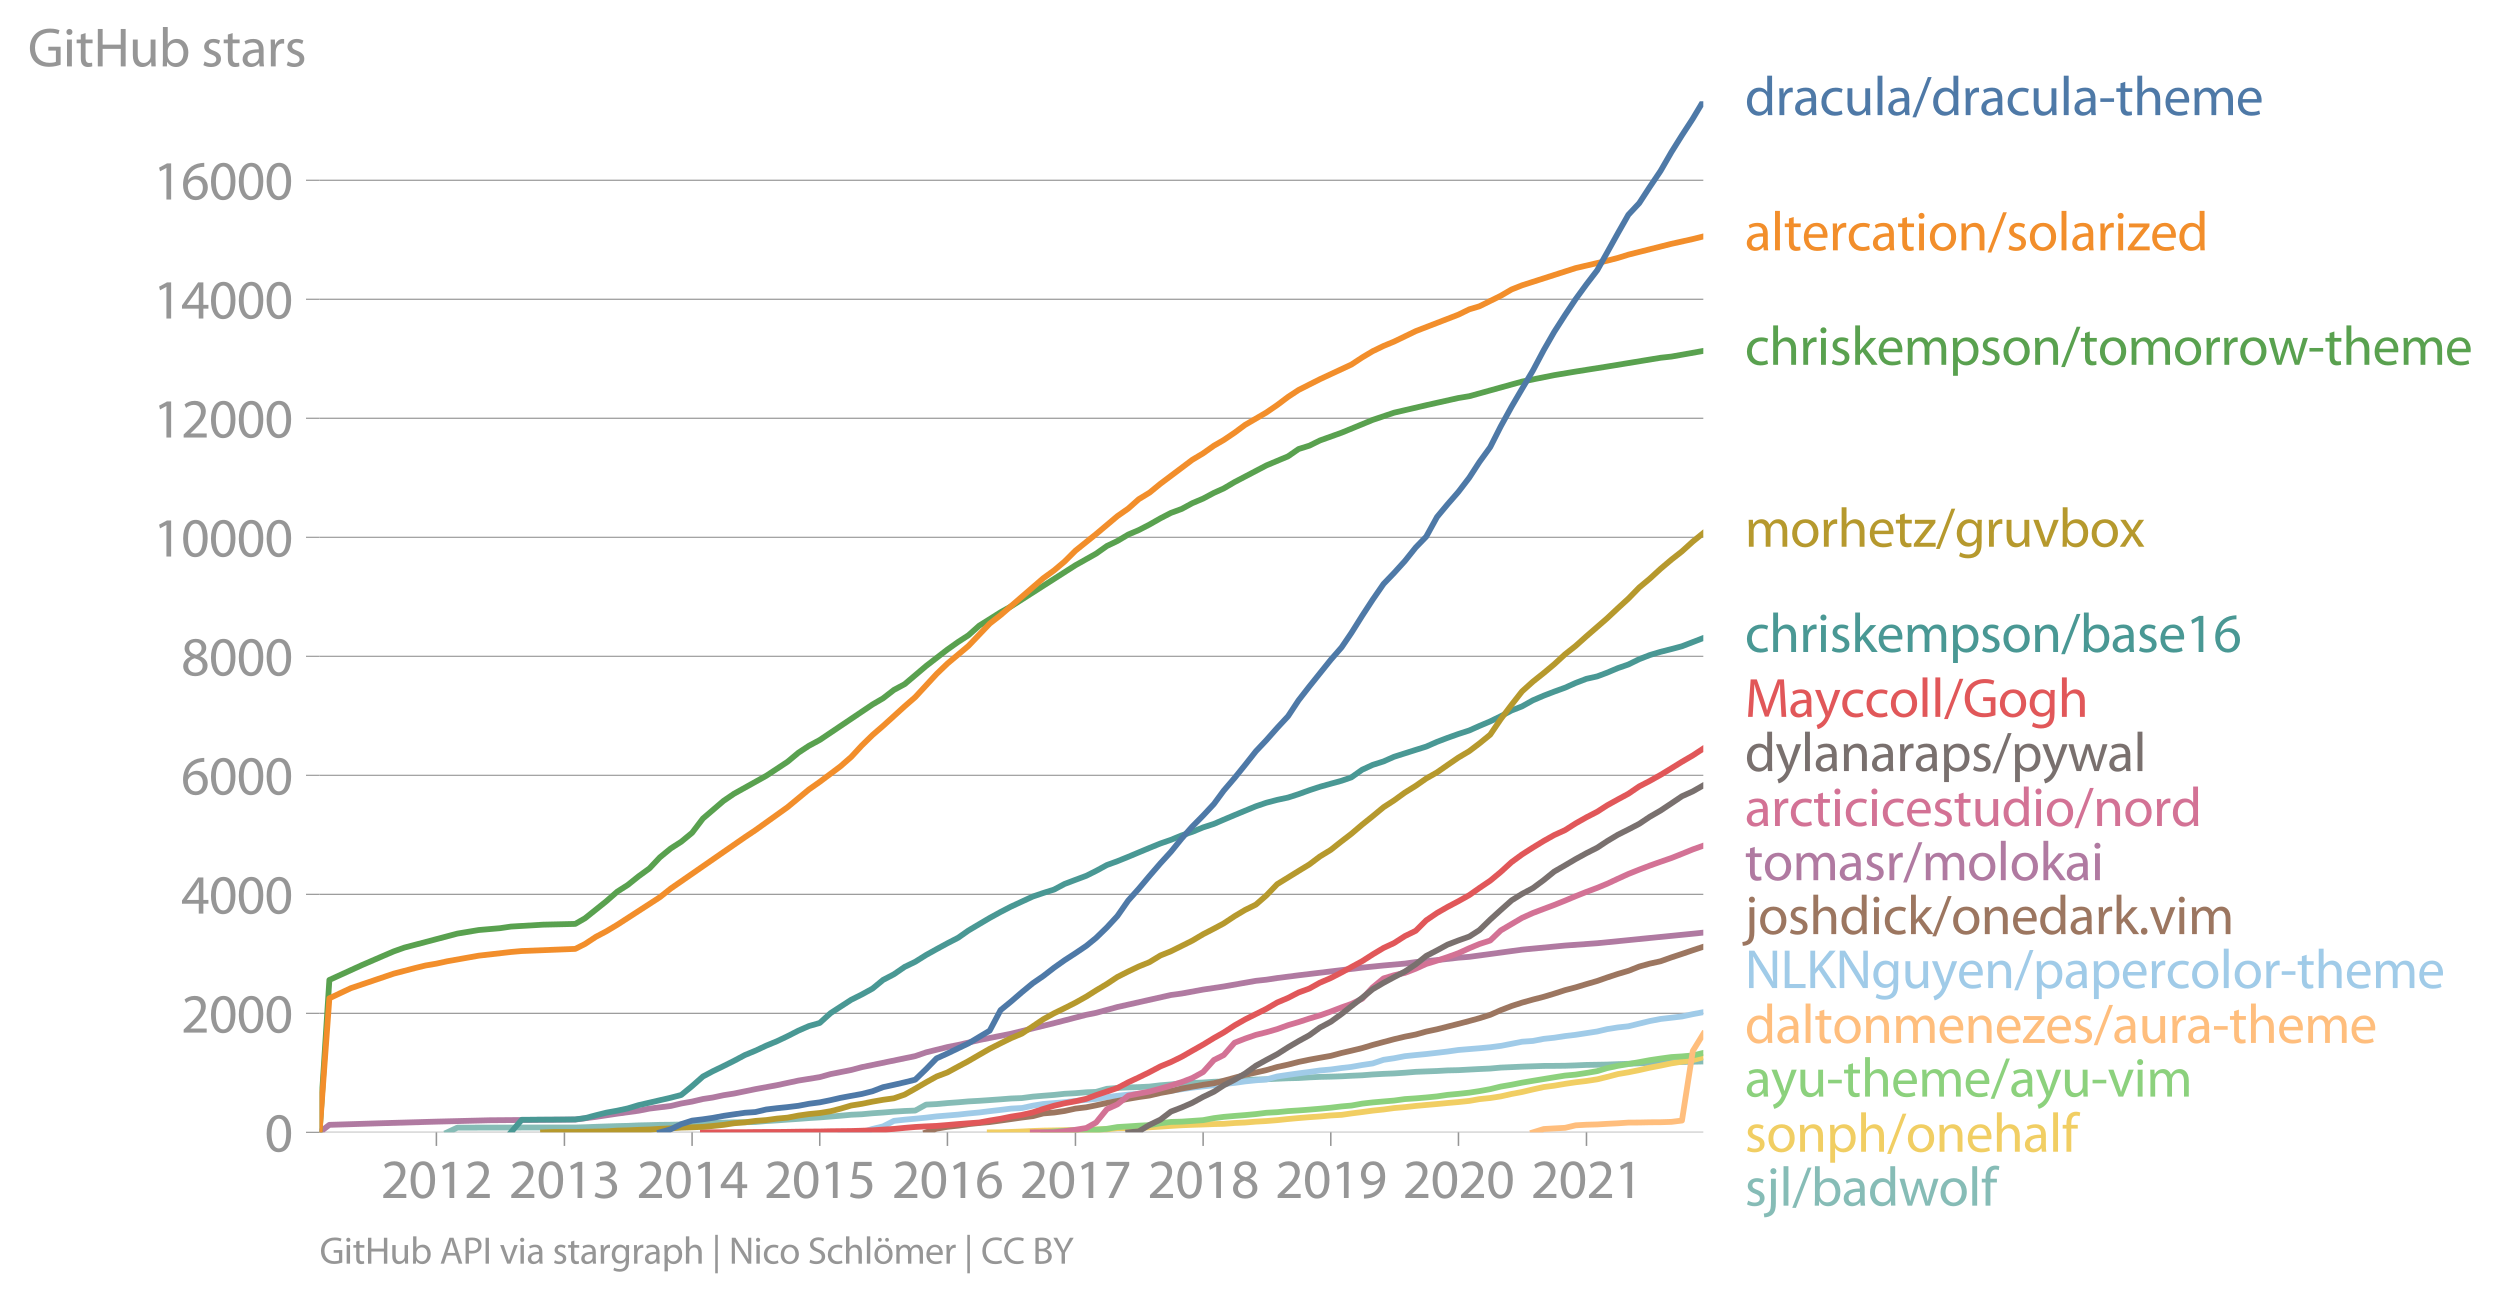 <svg xmlns:xlink="http://www.w3.org/1999/xlink" width="860.281" height="447.69" viewBox="0 0 645.21 335.767" xmlns="http://www.w3.org/2000/svg"><defs><style>*{stroke-linejoin:round;stroke-linecap:butt}</style></defs><g id="figure_1"><path d="M0 335.767h645.21V0H0v335.767z" style="fill:none" id="patch_1"/><g id="axes_1"><path d="M82.476 292.24h357.12V26.128H82.476V292.24z" style="fill:none" id="patch_2"/><g id="matplotlib.axis_1"><g id="xtick_1"><g id="line2d_1"><defs><path id="m7ab1a88226" d="M0 0v3.5" style="stroke:#969696;stroke-width:.4"/></defs><use xlink:href="#m7ab1a88226" x="112.627" y="292.24" style="fill:#969696;stroke:#969696;stroke-width:.4"/></g><g style="fill:#969696" transform="matrix(.14 0 0 -.14 98.264 309.18)" id="text_1"><defs><path id="MyriadPro-Regular-32" d="M2944 0v467H1075v13l333 307c877 845 1434 1466 1434 2234 0 595-378 1209-1274 1209-480 0-890-179-1178-422l180-397c192 160 505 352 883 352 621 0 825-390 825-813-6-627-486-1164-1548-2176L288 346V0h2656z" transform="scale(.016)"/><path id="MyriadPro-Regular-30" d="M1677 4230c-845 0-1447-768-1447-2163C243 691 794-70 1606-70c922 0 1447 780 1447 2195 0 1325-499 2105-1376 2105zm-32-435c582 0 845-672 845-1696 0-1062-276-1734-852-1734-512 0-844 614-844 1696 0 1133 358 1734 851 1734z" transform="scale(.016)"/><path id="MyriadPro-Regular-31" d="M1510 0h544v4160h-480l-908-486 108-429 724 390h12V0z" transform="scale(.016)"/></defs><use xlink:href="#MyriadPro-Regular-32"/><use xlink:href="#MyriadPro-Regular-30" x="51.3"/><use xlink:href="#MyriadPro-Regular-31" x="102.6"/><use xlink:href="#MyriadPro-Regular-32" x="153.9"/></g></g><g id="xtick_2"><use xlink:href="#m7ab1a88226" x="145.667" y="292.24" style="fill:#969696;stroke:#969696;stroke-width:.4" id="line2d_2"/><g style="fill:#969696" transform="matrix(.14 0 0 -.14 131.304 309.18)" id="text_2"><defs><path id="MyriadPro-Regular-33" d="M269 211C474 77 883-70 1350-70c999 0 1517 582 1517 1248 0 582-416 966-928 1068v13c512 186 768 551 768 979 0 506-371 992-1190 992-448 0-871-160-1088-320l147-409c179 128 499 275 832 275 518 0 730-294 730-627 0-493-519-704-928-704H896v-423h314c544 0 1068-249 1075-832 6-345-218-806-941-806-390 0-762 160-922 262L269 211z" transform="scale(.016)"/></defs><use xlink:href="#MyriadPro-Regular-32"/><use xlink:href="#MyriadPro-Regular-30" x="51.3"/><use xlink:href="#MyriadPro-Regular-31" x="102.6"/><use xlink:href="#MyriadPro-Regular-33" x="153.9"/></g></g><g id="xtick_3"><use xlink:href="#m7ab1a88226" x="178.617" y="292.24" style="fill:#969696;stroke:#969696;stroke-width:.4" id="line2d_3"/><g style="fill:#969696" transform="matrix(.14 0 0 -.14 164.254 309.18)" id="text_3"><defs><path id="MyriadPro-Regular-34" d="M2560 0v1133h582v441h-582v2586h-608L96 1504v-371h1933V0h531zM666 1574v13l1017 1415c115 192 218 371 346 614h19c-13-218-19-435-19-653V1574H666z" transform="scale(.016)"/></defs><use xlink:href="#MyriadPro-Regular-32"/><use xlink:href="#MyriadPro-Regular-30" x="51.3"/><use xlink:href="#MyriadPro-Regular-31" x="102.6"/><use xlink:href="#MyriadPro-Regular-34" x="153.9"/></g></g><g id="xtick_4"><use xlink:href="#m7ab1a88226" x="211.567" y="292.24" style="fill:#969696;stroke:#969696;stroke-width:.4" id="line2d_4"/><g style="fill:#969696" transform="matrix(.14 0 0 -.14 197.204 309.18)" id="text_4"><defs><path id="MyriadPro-Regular-35" d="M2771 4160H781L512 2163c154 19 339 45 576 45 832 0 1190-384 1197-922 0-556-455-902-986-902-377 0-717 128-889 230L269 186C467 58 851-70 1306-70c902 0 1548 608 1548 1420 0 525-268 884-595 1069-256 154-576 224-896 224-153 0-243-13-339-25l160 1068h1587v474z" transform="scale(.016)"/></defs><use xlink:href="#MyriadPro-Regular-32"/><use xlink:href="#MyriadPro-Regular-30" x="51.3"/><use xlink:href="#MyriadPro-Regular-31" x="102.6"/><use xlink:href="#MyriadPro-Regular-35" x="153.9"/></g></g><g id="xtick_5"><use xlink:href="#m7ab1a88226" x="244.516" y="292.24" style="fill:#969696;stroke:#969696;stroke-width:.4" id="line2d_5"/><g style="fill:#969696" transform="matrix(.14 0 0 -.14 230.153 309.18)" id="text_5"><defs><path id="MyriadPro-Regular-36" d="M2662 4224c-102 0-243-6-409-32-525-64-986-275-1331-614-410-410-704-1056-704-1876C218 621 800-70 1690-70c864 0 1382 704 1382 1465 0 813-518 1344-1254 1344-461 0-807-217-1005-480h-19c96 685 563 1331 1446 1479 160 25 307 32 422 25v461zM1690 365c-589 0-903 505-916 1190 0 103 26 186 64 250 154 301 468 512 807 512 518 0 857-359 857-954s-326-998-806-998h-6z" transform="scale(.016)"/></defs><use xlink:href="#MyriadPro-Regular-32"/><use xlink:href="#MyriadPro-Regular-30" x="51.3"/><use xlink:href="#MyriadPro-Regular-31" x="102.6"/><use xlink:href="#MyriadPro-Regular-36" x="153.9"/></g></g><g id="xtick_6"><use xlink:href="#m7ab1a88226" x="277.556" y="292.24" style="fill:#969696;stroke:#969696;stroke-width:.4" id="line2d_6"/><g style="fill:#969696" transform="matrix(.14 0 0 -.14 263.193 309.18)" id="text_6"><defs><path id="MyriadPro-Regular-37" d="M365 4160v-467h2035v-13L595 0h583l1811 3789v371H365z" transform="scale(.016)"/></defs><use xlink:href="#MyriadPro-Regular-32"/><use xlink:href="#MyriadPro-Regular-30" x="51.3"/><use xlink:href="#MyriadPro-Regular-31" x="102.6"/><use xlink:href="#MyriadPro-Regular-37" x="153.9"/></g></g><g id="xtick_7"><use xlink:href="#m7ab1a88226" x="310.506" y="292.24" style="fill:#969696;stroke:#969696;stroke-width:.4" id="line2d_7"/><g style="fill:#969696" transform="matrix(.14 0 0 -.14 296.143 309.18)" id="text_7"><defs><path id="MyriadPro-Regular-38" d="M1062 2170c-512-218-825-589-825-1114C237 448 762-70 1632-70c794 0 1414 486 1414 1209 0 506-320 871-838 1075v20c512 243 685 620 685 972 0 519-403 1024-1210 1024-729 0-1286-448-1286-1107 0-358 198-717 659-934l6-19zm583-1831c-531 0-851 371-832 794 0 397 262 717 749 857 563-160 915-403 915-908 0-423-327-743-832-743zm6 3488c506 0 704-345 704-678 0-378-275-634-633-755-480 128-794 352-794 768 0 358 256 665 723 665z" transform="scale(.016)"/></defs><use xlink:href="#MyriadPro-Regular-32"/><use xlink:href="#MyriadPro-Regular-30" x="51.3"/><use xlink:href="#MyriadPro-Regular-31" x="102.6"/><use xlink:href="#MyriadPro-Regular-38" x="153.9"/></g></g><g id="xtick_8"><use xlink:href="#m7ab1a88226" x="343.456" y="292.24" style="fill:#969696;stroke:#969696;stroke-width:.4" id="line2d_8"/><g style="fill:#969696" transform="matrix(.14 0 0 -.14 329.092 309.18)" id="text_8"><defs><path id="MyriadPro-Regular-39" d="M614-64c135-6 314 0 519 32 448 51 889 243 1209 557 410 397 717 1037 717 1952 0 1062-525 1753-1376 1753S262 3539 262 2752c0-710 480-1274 1229-1274 416 0 749 167 979 448h20c-77-492-276-857-551-1107-237-224-544-358-870-403-192-19-333-32-455-19V-64zm1024 3866c589 0 852-544 852-1255 0-89-20-153-52-205-147-249-441-435-819-435-486 0-800 365-800 883 0 589 339 1012 813 1012h6z" transform="scale(.016)"/></defs><use xlink:href="#MyriadPro-Regular-32"/><use xlink:href="#MyriadPro-Regular-30" x="51.3"/><use xlink:href="#MyriadPro-Regular-31" x="102.6"/><use xlink:href="#MyriadPro-Regular-39" x="153.9"/></g></g><g id="xtick_9"><use xlink:href="#m7ab1a88226" x="376.405" y="292.24" style="fill:#969696;stroke:#969696;stroke-width:.4" id="line2d_9"/><g style="fill:#969696" transform="matrix(.14 0 0 -.14 362.042 309.18)" id="text_9"><use xlink:href="#MyriadPro-Regular-32"/><use xlink:href="#MyriadPro-Regular-30" x="51.3"/><use xlink:href="#MyriadPro-Regular-32" x="102.6"/><use xlink:href="#MyriadPro-Regular-30" x="153.9"/></g></g><g id="xtick_10"><use xlink:href="#m7ab1a88226" x="409.445" y="292.24" style="fill:#969696;stroke:#969696;stroke-width:.4" id="line2d_10"/><g style="fill:#969696" transform="matrix(.14 0 0 -.14 395.082 309.18)" id="text_10"><use xlink:href="#MyriadPro-Regular-32"/><use xlink:href="#MyriadPro-Regular-30" x="51.3"/><use xlink:href="#MyriadPro-Regular-32" x="102.6"/><use xlink:href="#MyriadPro-Regular-31" x="153.9"/></g></g></g><g id="matplotlib.axis_2"><g id="ytick_1"><path d="M82.476 292.24h357.12" clip-path="url(#p78440a199e)" style="fill:none;stroke:#969696;stroke-width:.3;stroke-linecap:square" id="line2d_11"/><g id="line2d_12"><defs><path id="mcfe238ae9c" d="M0 0h-3.5" style="stroke:#969696;stroke-width:.3"/></defs><use xlink:href="#mcfe238ae9c" x="82.476" y="292.24" style="fill:#969696;stroke:#969696;stroke-width:.3"/></g><use xlink:href="#MyriadPro-Regular-30" style="fill:#969696" transform="matrix(.14 0 0 -.14 68.295 297.21)" id="text_11"/></g><g id="ytick_2"><path d="M82.476 261.526h357.12" clip-path="url(#p78440a199e)" style="fill:none;stroke:#969696;stroke-width:.3;stroke-linecap:square" id="line2d_13"/><use xlink:href="#mcfe238ae9c" x="82.476" y="261.526" style="fill:#969696;stroke:#969696;stroke-width:.3" id="line2d_14"/><g style="fill:#969696" transform="matrix(.14 0 0 -.14 46.75 266.496)" id="text_12"><use xlink:href="#MyriadPro-Regular-32"/><use xlink:href="#MyriadPro-Regular-30" x="51.3"/><use xlink:href="#MyriadPro-Regular-30" x="102.6"/><use xlink:href="#MyriadPro-Regular-30" x="153.9"/></g></g><g id="ytick_3"><path d="M82.476 230.81h357.12" clip-path="url(#p78440a199e)" style="fill:none;stroke:#969696;stroke-width:.3;stroke-linecap:square" id="line2d_15"/><use xlink:href="#mcfe238ae9c" x="82.476" y="230.811" style="fill:#969696;stroke:#969696;stroke-width:.3" id="line2d_16"/><g style="fill:#969696" transform="matrix(.14 0 0 -.14 46.75 235.78)" id="text_13"><use xlink:href="#MyriadPro-Regular-34"/><use xlink:href="#MyriadPro-Regular-30" x="51.3"/><use xlink:href="#MyriadPro-Regular-30" x="102.6"/><use xlink:href="#MyriadPro-Regular-30" x="153.9"/></g></g><g id="ytick_4"><path d="M82.476 200.096h357.12" clip-path="url(#p78440a199e)" style="fill:none;stroke:#969696;stroke-width:.3;stroke-linecap:square" id="line2d_17"/><use xlink:href="#mcfe238ae9c" x="82.476" y="200.096" style="fill:#969696;stroke:#969696;stroke-width:.3" id="line2d_18"/><g style="fill:#969696" transform="matrix(.14 0 0 -.14 46.75 205.066)" id="text_14"><use xlink:href="#MyriadPro-Regular-36"/><use xlink:href="#MyriadPro-Regular-30" x="51.3"/><use xlink:href="#MyriadPro-Regular-30" x="102.6"/><use xlink:href="#MyriadPro-Regular-30" x="153.9"/></g></g><g id="ytick_5"><path d="M82.476 169.381h357.12" clip-path="url(#p78440a199e)" style="fill:none;stroke:#969696;stroke-width:.3;stroke-linecap:square" id="line2d_19"/><use xlink:href="#mcfe238ae9c" x="82.476" y="169.381" style="fill:#969696;stroke:#969696;stroke-width:.3" id="line2d_20"/><g style="fill:#969696" transform="matrix(.14 0 0 -.14 46.75 174.351)" id="text_15"><use xlink:href="#MyriadPro-Regular-38"/><use xlink:href="#MyriadPro-Regular-30" x="51.3"/><use xlink:href="#MyriadPro-Regular-30" x="102.6"/><use xlink:href="#MyriadPro-Regular-30" x="153.9"/></g></g><g id="ytick_6"><path d="M82.476 138.667h357.12" clip-path="url(#p78440a199e)" style="fill:none;stroke:#969696;stroke-width:.3;stroke-linecap:square" id="line2d_21"/><use xlink:href="#mcfe238ae9c" x="82.476" y="138.667" style="fill:#969696;stroke:#969696;stroke-width:.3" id="line2d_22"/><g style="fill:#969696" transform="matrix(.14 0 0 -.14 39.568 143.637)" id="text_16"><use xlink:href="#MyriadPro-Regular-31"/><use xlink:href="#MyriadPro-Regular-30" x="51.3"/><use xlink:href="#MyriadPro-Regular-30" x="102.6"/><use xlink:href="#MyriadPro-Regular-30" x="153.9"/><use xlink:href="#MyriadPro-Regular-30" x="205.2"/></g></g><g id="ytick_7"><path d="M82.476 107.952h357.12" clip-path="url(#p78440a199e)" style="fill:none;stroke:#969696;stroke-width:.3;stroke-linecap:square" id="line2d_23"/><use xlink:href="#mcfe238ae9c" x="82.476" y="107.952" style="fill:#969696;stroke:#969696;stroke-width:.3" id="line2d_24"/><g style="fill:#969696" transform="matrix(.14 0 0 -.14 39.568 112.922)" id="text_17"><use xlink:href="#MyriadPro-Regular-31"/><use xlink:href="#MyriadPro-Regular-32" x="51.3"/><use xlink:href="#MyriadPro-Regular-30" x="102.6"/><use xlink:href="#MyriadPro-Regular-30" x="153.9"/><use xlink:href="#MyriadPro-Regular-30" x="205.2"/></g></g><g id="ytick_8"><path d="M82.476 77.237h357.12" clip-path="url(#p78440a199e)" style="fill:none;stroke:#969696;stroke-width:.3;stroke-linecap:square" id="line2d_25"/><use xlink:href="#mcfe238ae9c" x="82.476" y="77.237" style="fill:#969696;stroke:#969696;stroke-width:.3" id="line2d_26"/><g style="fill:#969696" transform="matrix(.14 0 0 -.14 39.568 82.207)" id="text_18"><use xlink:href="#MyriadPro-Regular-31"/><use xlink:href="#MyriadPro-Regular-34" x="51.3"/><use xlink:href="#MyriadPro-Regular-30" x="102.6"/><use xlink:href="#MyriadPro-Regular-30" x="153.9"/><use xlink:href="#MyriadPro-Regular-30" x="205.2"/></g></g><g id="ytick_9"><path d="M82.476 46.523h357.12" clip-path="url(#p78440a199e)" style="fill:none;stroke:#969696;stroke-width:.3;stroke-linecap:square" id="line2d_27"/><use xlink:href="#mcfe238ae9c" x="82.476" y="46.523" style="fill:#969696;stroke:#969696;stroke-width:.3" id="line2d_28"/><g style="fill:#969696" transform="matrix(.14 0 0 -.14 39.568 51.493)" id="text_19"><use xlink:href="#MyriadPro-Regular-31"/><use xlink:href="#MyriadPro-Regular-36" x="51.3"/><use xlink:href="#MyriadPro-Regular-30" x="102.6"/><use xlink:href="#MyriadPro-Regular-30" x="153.9"/><use xlink:href="#MyriadPro-Regular-30" x="205.2"/></g></g><g style="fill:#969696" transform="matrix(.14 0 0 -.14 7.2 17.14)" id="text_20"><defs><path id="MyriadPro-Regular-47" d="M3770 2266H2349v-448h877V531c-128-64-378-115-743-115-1005 0-1664 646-1664 1741 0 1081 685 1734 1735 1734 435 0 723-83 953-185l135 454c-186 90-576 198-1076 198-1446 0-2329-940-2336-2227 0-672 231-1248 602-1606 422-403 960-570 1613-570 582 0 1075 147 1325 237v2074z" transform="scale(.016)"/><path id="MyriadPro-Regular-69" d="M1030 0v3098H467V0h563zM749 4320c-205 0-352-154-352-352 0-192 141-346 339-346 224 0 365 154 358 346 0 198-134 352-345 352z" transform="scale(.016)"/><path id="MyriadPro-Regular-74" d="M595 3667v-569H115v-429h480V979c0-365 58-640 218-806C947 19 1158-70 1421-70c217 0 390 38 499 83l-26 422c-83-25-172-38-326-38-314 0-422 217-422 601v1671h806v429h-806v742l-551-173z" transform="scale(.016)"/><path id="MyriadPro-Regular-48" d="M486 4314V0h557v2022h2087V0h563v4314h-563V2509H1043v1805H486z" transform="scale(.016)"/><path id="MyriadPro-Regular-75" d="M3059 3098h-563V1197c0-103-19-205-51-288-103-250-365-512-743-512-512 0-691 397-691 985v1716H448V1286C448 198 1030-70 1517-70c550 0 877 326 1024 576h13l32-506h499c-19 243-26 525-26 845v2253z" transform="scale(.016)"/><path id="MyriadPro-Regular-62" d="M467 800c0-275-13-589-25-800h486l26 512h19c230-410 589-582 1037-582 691 0 1388 550 1388 1657 7 941-537 1581-1305 1581-499 0-858-224-1056-570h-13v1946H467V800zm557 998c0 90 19 167 32 231 115 429 474 691 858 691 601 0 921-531 921-1152 0-710-352-1190-941-1190-409 0-736 268-844 659-13 64-26 134-26 205v556z" transform="scale(.016)"/><path id="MyriadPro-Regular-73" d="M250 147C467 19 781-70 1120-70c736 0 1158 390 1158 934 0 461-275 730-812 934-404 154-589 269-589 525 0 231 185 423 518 423 288 0 512-103 634-180l141 410c-173 102-448 192-762 192-666 0-1069-410-1069-909 0-371 263-678 819-877 416-153 576-300 576-569 0-256-192-461-601-461-282 0-576 115-743 224L250 147z" transform="scale(.016)"/><path id="MyriadPro-Regular-61" d="M2643 1901c0 621-230 1267-1177 1267-391 0-762-109-1018-275l128-371c218 140 518 230 806 230 634 0 704-461 704-717v-64C890 1978 224 1568 224 819c0-448 320-889 947-889 442 0 775 217 947 460h20l44-390h512c-38 211-51 474-51 742v1159zm-544-858c0-57-13-121-32-179-89-262-345-518-749-518-288 0-531 172-531 537 0 602 698 711 1312 698v-538z" transform="scale(.016)"/><path id="MyriadPro-Regular-72" d="M467 0h557v1651c0 96 13 186 26 263 76 422 358 723 755 723 77 0 134-7 192-19v531c-51 13-96 19-160 19-378 0-717-262-858-678h-25l-20 608H442c19-288 25-602 25-967V0z" transform="scale(.016)"/></defs><use xlink:href="#MyriadPro-Regular-47"/><use xlink:href="#MyriadPro-Regular-69" x="64.6"/><use xlink:href="#MyriadPro-Regular-74" x="88"/><use xlink:href="#MyriadPro-Regular-48" x="121.1"/><use xlink:href="#MyriadPro-Regular-75" x="186.3"/><use xlink:href="#MyriadPro-Regular-62" x="241.4"/><use xlink:href="#MyriadPro-Regular-20" x="298.3"/><use xlink:href="#MyriadPro-Regular-73" x="319.5"/><use xlink:href="#MyriadPro-Regular-74" x="359.1"/><use xlink:href="#MyriadPro-Regular-61" x="392.2"/><use xlink:href="#MyriadPro-Regular-72" x="440.4"/><use xlink:href="#MyriadPro-Regular-73" x="473.1"/></g></g><path d="m115.426 292.24 2.618-1.213h2.798l2.708-.015h8.306l2.798-.016h13.812l2.527-.077 2.799-.107 2.708-.092 2.799-.092 2.708-.062 2.798-.123 2.799-.061 2.708-.077 2.798-.03 2.709-.062 2.798-.092 2.798-.184 2.528-.123 2.799-.077 2.708-.092 2.798-.016 2.708-.061 2.799-.246 2.798-.169 2.709-.2 2.798-.184 2.708-.215 2.799-.168 2.798-.23 2.528-.2 2.798-.262 2.708-.122 2.799-.261 2.708-.185 2.799-.23 2.798-.17 2.708-.107 2.799-1.535 2.708-.139 2.798-.26 2.799-.2 2.618-.23 2.798-.154 2.708-.184 2.799-.2 2.708-.215 2.798-.108 2.799-.368 2.708-.23 2.799-.216 2.708-.291 2.798-.154 2.799-.23 2.527-.108 2.799-.798 2.708-.215 2.798-.139 2.709-.076 2.798-.139 2.799-.337 2.708-.215 2.798-.308 2.708-.076 2.799-.123 2.798-.185 2.528-.076 2.798-.092 2.709-.246 2.798-.154 2.708-.077 2.799-.138 2.798-.123 2.708-.061 2.799-.169 2.708-.123 2.799-.061 2.798-.092 2.528-.139 2.798-.122 2.708-.215 2.799-.154 2.708-.108 2.798-.184 2.799-.23 2.708-.108 2.798-.107 2.709-.154 2.798-.061 2.799-.154 2.618-.138 2.798-.123 2.708-.246 2.799-.122 2.708-.123 2.798-.092 2.799-.093 2.708-.015 2.798-.03 2.709-.093 2.798-.123 2.799-.046 2.527-.046 2.799-.107 2.708-.092 2.798-.123 2.708-.123 2.799-.016 2.798-.122 2.709-.093 2.798-.06 2.708-.062" clip-path="url(#p78440a199e)" style="fill:none;stroke:#86bcb6;stroke-width:1.5;stroke-linecap:square" id="line2d_29"/><path d="m255.44 292.24 2.798-.015 2.708-.092 2.798-.108 2.799-.138 2.708-.092 2.799-.046 2.708-.062h2.798l2.799-.107 2.527-.077 2.799-.061 2.708-.277 2.798-.015 2.709-.046 2.798-.17 2.799-.168 2.708-.184 2.798-.17 2.708-.107 2.799-.092 2.798-.107 2.528-.062 2.798-.215 2.709-.123 2.798-.23 2.708-.154 2.799-.23 2.798-.292 2.708-.246 2.799-.23 2.708-.184 2.799-.261 2.798-.154 2.528-.368 2.798-.354 2.708-.368 2.799-.292 2.708-.369 2.798-.245 2.799-.307 2.708-.246 2.798-.246 2.709-.261 2.798-.246 2.799-.291 2.618-.461 2.798-.292 2.708-.415 2.799-.63 2.708-.506 2.798-.66 2.799-.615 2.708-.353 2.798-.476 2.709-.4 2.798-.337 2.799-.43 2.527-.614 2.799-.738 2.708-.46 2.798-.569 2.708-.614 2.799-.537 2.798-.584 2.709-.43 2.798-.4 2.708-.752" clip-path="url(#p78440a199e)" style="fill:none;stroke:#f1ce63;stroke-width:1.5;stroke-linecap:square" id="line2d_30"/><path d="m269.251 292.24 2.799-.215 2.708-.184 2.798-.123 2.799-.03 2.527-.139 2.799-.215 2.708-.46 2.798-.17 2.709-.184 2.798-.138 2.799-.491 2.708-.338 2.798-.077 2.708-.184 2.799-.2 2.798-.522 2.528-.323 2.798-.245 2.709-.215 2.798-.261 2.708-.338 2.799-.154 2.798-.276 2.708-.17 2.799-.214 2.708-.23 2.799-.262 2.798-.338 2.528-.215 2.798-.506 2.708-.308 2.799-.245 2.708-.23 2.798-.385 2.799-.184 2.708-.23 2.798-.277 2.709-.399 2.798-.261 2.799-.307 2.618-.4 2.798-.506 2.708-.66 2.799-.477 2.708-.537 2.798-.476 2.799-.461 2.708-.445 2.798-.446 2.709-.245 2.798-.43 2.799-.476 2.527-.768 2.799-.6 2.708-.46 2.798-.491 2.708-.507 2.799-.415 2.798-.384 2.709-.169 2.798-.245 2.708-.645" clip-path="url(#p78440a199e)" style="fill:none;stroke:#8cd17d;stroke-width:1.5;stroke-linecap:square" id="line2d_31"/><g style="fill:#4e79a7" transform="matrix(.14 0 0 -.14 450.31 29.712)" id="text_21"><defs><path id="MyriadPro-Regular-64" d="M2579 4544V2694h-13c-140 250-460 474-934 474-755 0-1395-634-1389-1664C243 563 819-70 1568-70c506 0 883 262 1056 608h13l25-538h506c-19 211-26 525-26 800v3744h-563zm0-3245c0-89-6-166-25-243-103-422-448-672-826-672-608 0-915 518-915 1146 0 684 345 1196 928 1196 422 0 729-294 813-652 19-71 25-167 25-237v-538z" transform="scale(.016)"/><path id="MyriadPro-Regular-63" d="M2579 538c-160-71-371-154-691-154-614 0-1075 442-1075 1158 0 647 384 1172 1094 1172 307 0 519-71 653-148l128 436c-154 76-448 160-781 160-1011 0-1664-692-1664-1645C243 570 851-70 1786-70c416 0 742 108 889 185l-96 423z" transform="scale(.016)"/><path id="MyriadPro-Regular-6c" d="M467 0h563v4544H467V0z" transform="scale(.016)"/><path id="MyriadPro-Regular-2f" d="m422-256 1792 4640h-435L-6-256h428z" transform="scale(.016)"/><path id="MyriadPro-Regular-2d" d="M192 1939v-416h1581v416H192z" transform="scale(.016)"/><path id="MyriadPro-Regular-68" d="M467 0h563v1869c0 109 7 192 39 269 102 307 390 563 755 563 531 0 717-423 717-922V0h563v1843c0 1069-666 1325-1082 1325-211 0-409-64-576-160-172-96-313-237-403-397h-13v1933H467V0z" transform="scale(.016)"/><path id="MyriadPro-Regular-65" d="M2957 1446c6 58 19 148 19 263 0 569-269 1459-1280 1459-902 0-1453-736-1453-1670C243 563 813-70 1766-70c493 0 832 108 1031 198l-96 403c-211-89-455-160-858-160-563 0-1049 314-1062 1075h2176zM787 1850c45 390 295 915 864 915 634 0 787-557 781-915H787z" transform="scale(.016)"/><path id="MyriadPro-Regular-6d" d="M467 0h551v1869c0 96 12 192 44 275 90 282 346 563 698 563 429 0 646-358 646-851V0h551v1914c0 102 19 204 45 281 96 275 345 512 665 512 455 0 672-358 672-953V0h551v1824c0 1075-608 1344-1018 1344-294 0-499-77-685-218-128-96-249-230-345-403h-13c-135 365-455 621-877 621-512 0-800-275-973-570h-19l-26 500H442c19-256 25-519 25-839V0z" transform="scale(.016)"/></defs><use xlink:href="#MyriadPro-Regular-64"/><use xlink:href="#MyriadPro-Regular-72" x="56.4"/><use xlink:href="#MyriadPro-Regular-61" x="89.1"/><use xlink:href="#MyriadPro-Regular-63" x="137.3"/><use xlink:href="#MyriadPro-Regular-75" x="182.1"/><use xlink:href="#MyriadPro-Regular-6c" x="237.2"/><use xlink:href="#MyriadPro-Regular-61" x="260.8"/><use xlink:href="#MyriadPro-Regular-2f" x="309"/><use xlink:href="#MyriadPro-Regular-64" x="343.3"/><use xlink:href="#MyriadPro-Regular-72" x="399.7"/><use xlink:href="#MyriadPro-Regular-61" x="432.4"/><use xlink:href="#MyriadPro-Regular-63" x="480.6"/><use xlink:href="#MyriadPro-Regular-75" x="525.4"/><use xlink:href="#MyriadPro-Regular-6c" x="580.5"/><use xlink:href="#MyriadPro-Regular-61" x="604.1"/><use xlink:href="#MyriadPro-Regular-2d" x="652.3"/><use xlink:href="#MyriadPro-Regular-74" x="683"/><use xlink:href="#MyriadPro-Regular-68" x="716.1"/><use xlink:href="#MyriadPro-Regular-65" x="771.6"/><use xlink:href="#MyriadPro-Regular-6d" x="821.7"/><use xlink:href="#MyriadPro-Regular-65" x="905.1"/></g><g style="fill:#f28e2b" transform="matrix(.14 0 0 -.14 450.31 64.604)" id="text_22"><defs><path id="MyriadPro-Regular-6f" d="M1779 3168c-857 0-1536-608-1536-1645C243 544 890-70 1728-70c749 0 1542 499 1542 1644 0 948-601 1594-1491 1594zm-13-422c666 0 928-666 928-1191 0-697-403-1203-940-1203-551 0-941 512-941 1190 0 589 288 1204 953 1204z" transform="scale(.016)"/><path id="MyriadPro-Regular-6e" d="M467 0h563v1862c0 96 13 192 39 263 96 313 384 576 755 576 531 0 717-416 717-915V0h563v1850c0 1062-666 1318-1094 1318-512 0-871-288-1024-582h-13l-32 512H442c19-256 25-519 25-839V0z" transform="scale(.016)"/><path id="MyriadPro-Regular-7a" d="M115 0h2515v448H819v13c141 160 269 313 397 486l1382 1799 7 352H243v-455h1677v-13c-141-166-269-313-403-480L115 326V0z" transform="scale(.016)"/></defs><use xlink:href="#MyriadPro-Regular-61"/><use xlink:href="#MyriadPro-Regular-6c" x="48.2"/><use xlink:href="#MyriadPro-Regular-74" x="71.8"/><use xlink:href="#MyriadPro-Regular-65" x="104.9"/><use xlink:href="#MyriadPro-Regular-72" x="155"/><use xlink:href="#MyriadPro-Regular-63" x="187.7"/><use xlink:href="#MyriadPro-Regular-61" x="232.5"/><use xlink:href="#MyriadPro-Regular-74" x="280.7"/><use xlink:href="#MyriadPro-Regular-69" x="313.8"/><use xlink:href="#MyriadPro-Regular-6f" x="337.2"/><use xlink:href="#MyriadPro-Regular-6e" x="392.1"/><use xlink:href="#MyriadPro-Regular-2f" x="447.6"/><use xlink:href="#MyriadPro-Regular-73" x="481.9"/><use xlink:href="#MyriadPro-Regular-6f" x="521.5"/><use xlink:href="#MyriadPro-Regular-6c" x="576.4"/><use xlink:href="#MyriadPro-Regular-61" x="600"/><use xlink:href="#MyriadPro-Regular-72" x="648.2"/><use xlink:href="#MyriadPro-Regular-69" x="680.9"/><use xlink:href="#MyriadPro-Regular-7a" x="704.3"/><use xlink:href="#MyriadPro-Regular-65" x="747.1"/><use xlink:href="#MyriadPro-Regular-64" x="797.2"/></g><g style="fill:#59a14f" transform="matrix(.14 0 0 -.14 450.31 94.152)" id="text_23"><defs><path id="MyriadPro-Regular-6b" d="M1024 4544H467V0h557v1165l288 320L2381 0h685L1702 1824l1197 1274h-678l-909-1069c-90-109-198-243-275-352h-13v2867z" transform="scale(.016)"/><path id="MyriadPro-Regular-70" d="M467-1267h557V416h13c185-307 544-486 953-486 730 0 1408 550 1408 1664 0 940-563 1574-1312 1574-505 0-870-224-1100-602h-13l-26 532H442c12-295 25-615 25-1012v-3353zm557 3059c0 77 19 160 38 230 109 423 468 698 852 698 595 0 921-531 921-1152 0-710-345-1197-941-1197-403 0-742 269-844 659-13 71-26 148-26 231v531z" transform="scale(.016)"/><path id="MyriadPro-Regular-77" d="M115 3098 1050 0h512l499 1472c109 333 205 653 281 1024h13c77-365 167-672 275-1018L3104 0h512l998 3098h-556l-442-1556c-102-364-186-691-237-1004h-19c-70 313-160 640-275 1011l-480 1549h-474l-505-1575c-103-339-205-672-276-985h-19c-57 320-141 640-230 985L691 3098H115z" transform="scale(.016)"/></defs><use xlink:href="#MyriadPro-Regular-63"/><use xlink:href="#MyriadPro-Regular-68" x="44.8"/><use xlink:href="#MyriadPro-Regular-72" x="100.3"/><use xlink:href="#MyriadPro-Regular-69" x="133"/><use xlink:href="#MyriadPro-Regular-73" x="156.4"/><use xlink:href="#MyriadPro-Regular-6b" x="196"/><use xlink:href="#MyriadPro-Regular-65" x="242.9"/><use xlink:href="#MyriadPro-Regular-6d" x="293"/><use xlink:href="#MyriadPro-Regular-70" x="376.4"/><use xlink:href="#MyriadPro-Regular-73" x="433.3"/><use xlink:href="#MyriadPro-Regular-6f" x="472.9"/><use xlink:href="#MyriadPro-Regular-6e" x="527.8"/><use xlink:href="#MyriadPro-Regular-2f" x="583.3"/><use xlink:href="#MyriadPro-Regular-74" x="617.6"/><use xlink:href="#MyriadPro-Regular-6f" x="650.7"/><use xlink:href="#MyriadPro-Regular-6d" x="705.6"/><use xlink:href="#MyriadPro-Regular-6f" x="789"/><use xlink:href="#MyriadPro-Regular-72" x="843.9"/><use xlink:href="#MyriadPro-Regular-72" x="876.6"/><use xlink:href="#MyriadPro-Regular-6f" x="909.3"/><use xlink:href="#MyriadPro-Regular-77" x="964.2"/><use xlink:href="#MyriadPro-Regular-2d" x="1037.8"/><use xlink:href="#MyriadPro-Regular-74" x="1068.5"/><use xlink:href="#MyriadPro-Regular-68" x="1101.6"/><use xlink:href="#MyriadPro-Regular-65" x="1157.1"/><use xlink:href="#MyriadPro-Regular-6d" x="1207.2"/><use xlink:href="#MyriadPro-Regular-65" x="1290.6"/></g><g style="fill:#b6992d" transform="matrix(.14 0 0 -.14 450.31 141.098)" id="text_24"><defs><path id="MyriadPro-Regular-67" d="M3110 2246c0 378 13 628 26 852h-493l-25-468h-13c-135 256-429 538-967 538-710 0-1395-595-1395-1645C243 666 794 13 1562 13c480 0 812 230 985 518h13V186c0-781-422-1082-998-1082-384 0-704 115-909 243l-141-429c250-166 659-256 1030-256 391 0 826 90 1127 372 301 268 441 704 441 1414v1798zm-556-928c0-96-13-204-45-300-122-359-435-576-781-576-608 0-915 505-915 1113 0 717 384 1171 921 1171 410 0 685-268 788-595 25-77 32-160 32-256v-557z" transform="scale(.016)"/><path id="MyriadPro-Regular-76" d="M83 3098 1261 0h537l1216 3098h-588l-602-1741c-102-282-192-538-262-794h-20c-64 256-147 512-249 794L685 3098H83z" transform="scale(.016)"/><path id="MyriadPro-Regular-78" d="m102 3098 1050-1517L51 0h621l448 698c115 185 224 345 326 537h13c109-185 211-358 333-537L2246 0h640L1798 1600l1056 1498h-608l-435-660c-102-166-205-326-307-512h-19c-103 173-199 333-314 506l-441 666H102z" transform="scale(.016)"/></defs><use xlink:href="#MyriadPro-Regular-6d"/><use xlink:href="#MyriadPro-Regular-6f" x="83.4"/><use xlink:href="#MyriadPro-Regular-72" x="138.3"/><use xlink:href="#MyriadPro-Regular-68" x="171"/><use xlink:href="#MyriadPro-Regular-65" x="226.5"/><use xlink:href="#MyriadPro-Regular-74" x="276.6"/><use xlink:href="#MyriadPro-Regular-7a" x="309.7"/><use xlink:href="#MyriadPro-Regular-2f" x="352.5"/><use xlink:href="#MyriadPro-Regular-67" x="386.8"/><use xlink:href="#MyriadPro-Regular-72" x="442.7"/><use xlink:href="#MyriadPro-Regular-75" x="475.4"/><use xlink:href="#MyriadPro-Regular-76" x="530.5"/><use xlink:href="#MyriadPro-Regular-62" x="578.6"/><use xlink:href="#MyriadPro-Regular-6f" x="635.5"/><use xlink:href="#MyriadPro-Regular-78" x="690.4"/></g><g style="fill:#499894" transform="matrix(.14 0 0 -.14 450.31 168.266)" id="text_25"><use xlink:href="#MyriadPro-Regular-63"/><use xlink:href="#MyriadPro-Regular-68" x="44.8"/><use xlink:href="#MyriadPro-Regular-72" x="100.3"/><use xlink:href="#MyriadPro-Regular-69" x="133"/><use xlink:href="#MyriadPro-Regular-73" x="156.4"/><use xlink:href="#MyriadPro-Regular-6b" x="196"/><use xlink:href="#MyriadPro-Regular-65" x="242.9"/><use xlink:href="#MyriadPro-Regular-6d" x="293"/><use xlink:href="#MyriadPro-Regular-70" x="376.4"/><use xlink:href="#MyriadPro-Regular-73" x="433.3"/><use xlink:href="#MyriadPro-Regular-6f" x="472.9"/><use xlink:href="#MyriadPro-Regular-6e" x="527.8"/><use xlink:href="#MyriadPro-Regular-2f" x="583.3"/><use xlink:href="#MyriadPro-Regular-62" x="617.6"/><use xlink:href="#MyriadPro-Regular-61" x="674.5"/><use xlink:href="#MyriadPro-Regular-73" x="722.7"/><use xlink:href="#MyriadPro-Regular-65" x="762.3"/><use xlink:href="#MyriadPro-Regular-31" x="812.4"/><use xlink:href="#MyriadPro-Regular-36" x="863.7"/></g><g style="fill:#e15759" transform="matrix(.14 0 0 -.14 450.31 185.008)" id="text_26"><defs><path id="MyriadPro-Regular-4d" d="M4230 0h544l-268 4314h-711l-768-2087c-192-544-345-1017-454-1453h-19c-109 448-256 922-436 1453l-736 2087H672L371 0h531l116 1850c38 646 70 1369 83 1907h13c121-512 294-1069 499-1677L2310 26h423l761 2092c218 589 397 1133 544 1639h20c-7-538 32-1261 64-1863L4230 0z" transform="scale(.016)"/><path id="MyriadPro-Regular-79" d="M58 3098 1203 243c26-70 39-115 39-147s-20-77-45-134c-128-288-320-506-474-628-166-140-352-230-493-275l141-473c141 25 416 121 691 364 384 333 660 877 1063 1940l845 2208h-596l-614-1818c-77-224-141-461-198-646h-13c-51 185-128 428-199 633L672 3098H58z" transform="scale(.016)"/></defs><use xlink:href="#MyriadPro-Regular-4d"/><use xlink:href="#MyriadPro-Regular-61" x="80.4"/><use xlink:href="#MyriadPro-Regular-79" x="128.6"/><use xlink:href="#MyriadPro-Regular-63" x="175.7"/><use xlink:href="#MyriadPro-Regular-63" x="220.5"/><use xlink:href="#MyriadPro-Regular-6f" x="265.3"/><use xlink:href="#MyriadPro-Regular-6c" x="320.2"/><use xlink:href="#MyriadPro-Regular-6c" x="343.8"/><use xlink:href="#MyriadPro-Regular-2f" x="367.4"/><use xlink:href="#MyriadPro-Regular-47" x="401.7"/><use xlink:href="#MyriadPro-Regular-6f" x="466.3"/><use xlink:href="#MyriadPro-Regular-67" x="521.2"/><use xlink:href="#MyriadPro-Regular-68" x="577.1"/></g><g style="fill:#79706e" transform="matrix(.14 0 0 -.14 450.31 199.008)" id="text_27"><use xlink:href="#MyriadPro-Regular-64"/><use xlink:href="#MyriadPro-Regular-79" x="56.4"/><use xlink:href="#MyriadPro-Regular-6c" x="103.5"/><use xlink:href="#MyriadPro-Regular-61" x="127.1"/><use xlink:href="#MyriadPro-Regular-6e" x="175.3"/><use xlink:href="#MyriadPro-Regular-61" x="230.8"/><use xlink:href="#MyriadPro-Regular-72" x="279"/><use xlink:href="#MyriadPro-Regular-61" x="311.7"/><use xlink:href="#MyriadPro-Regular-70" x="359.9"/><use xlink:href="#MyriadPro-Regular-73" x="416.8"/><use xlink:href="#MyriadPro-Regular-2f" x="456.4"/><use xlink:href="#MyriadPro-Regular-70" x="490.7"/><use xlink:href="#MyriadPro-Regular-79" x="547.6"/><use xlink:href="#MyriadPro-Regular-77" x="594.7"/><use xlink:href="#MyriadPro-Regular-61" x="668.3"/><use xlink:href="#MyriadPro-Regular-6c" x="716.5"/></g><g style="fill:#d37295" transform="matrix(.14 0 0 -.14 450.31 213.17)" id="text_28"><use xlink:href="#MyriadPro-Regular-61"/><use xlink:href="#MyriadPro-Regular-72" x="48.2"/><use xlink:href="#MyriadPro-Regular-63" x="80.9"/><use xlink:href="#MyriadPro-Regular-74" x="125.7"/><use xlink:href="#MyriadPro-Regular-69" x="158.8"/><use xlink:href="#MyriadPro-Regular-63" x="182.2"/><use xlink:href="#MyriadPro-Regular-69" x="227"/><use xlink:href="#MyriadPro-Regular-63" x="250.4"/><use xlink:href="#MyriadPro-Regular-65" x="295.2"/><use xlink:href="#MyriadPro-Regular-73" x="345.3"/><use xlink:href="#MyriadPro-Regular-74" x="384.9"/><use xlink:href="#MyriadPro-Regular-75" x="418"/><use xlink:href="#MyriadPro-Regular-64" x="473.1"/><use xlink:href="#MyriadPro-Regular-69" x="529.5"/><use xlink:href="#MyriadPro-Regular-6f" x="552.9"/><use xlink:href="#MyriadPro-Regular-2f" x="607.8"/><use xlink:href="#MyriadPro-Regular-6e" x="642.1"/><use xlink:href="#MyriadPro-Regular-6f" x="697.6"/><use xlink:href="#MyriadPro-Regular-72" x="752.5"/><use xlink:href="#MyriadPro-Regular-64" x="785.2"/></g><g style="fill:#b07aa1" transform="matrix(.14 0 0 -.14 450.31 227.17)" id="text_29"><use xlink:href="#MyriadPro-Regular-74"/><use xlink:href="#MyriadPro-Regular-6f" x="33.1"/><use xlink:href="#MyriadPro-Regular-6d" x="88"/><use xlink:href="#MyriadPro-Regular-61" x="171.4"/><use xlink:href="#MyriadPro-Regular-73" x="219.6"/><use xlink:href="#MyriadPro-Regular-72" x="259.2"/><use xlink:href="#MyriadPro-Regular-2f" x="291.9"/><use xlink:href="#MyriadPro-Regular-6d" x="326.2"/><use xlink:href="#MyriadPro-Regular-6f" x="409.6"/><use xlink:href="#MyriadPro-Regular-6c" x="464.5"/><use xlink:href="#MyriadPro-Regular-6f" x="488.1"/><use xlink:href="#MyriadPro-Regular-6b" x="543"/><use xlink:href="#MyriadPro-Regular-61" x="589.9"/><use xlink:href="#MyriadPro-Regular-69" x="638.1"/></g><g style="fill:#9c7660" transform="matrix(.14 0 0 -.14 450.31 241.078)" id="text_30"><defs><path id="MyriadPro-Regular-6a" d="M-230-1350c300 0 710 102 960 352 275 281 371 672 371 1273v2823H538V493c0-743-58-992-212-1165C192-819-32-890-288-909l58-441zM826 4320c-212 0-359-154-359-352 0-186 135-346 346-346 224 0 358 160 352 346 0 198-135 352-339 352z" transform="scale(.016)"/><path id="MyriadPro-Regular-2e" d="M710-70c237 0 384 172 384 403 0 237-153 403-377 403S333 570 333 333c0-231 153-403 371-403h6z" transform="scale(.016)"/></defs><use xlink:href="#MyriadPro-Regular-6a"/><use xlink:href="#MyriadPro-Regular-6f" x="24.3"/><use xlink:href="#MyriadPro-Regular-73" x="79.2"/><use xlink:href="#MyriadPro-Regular-68" x="118.8"/><use xlink:href="#MyriadPro-Regular-64" x="174.3"/><use xlink:href="#MyriadPro-Regular-69" x="230.7"/><use xlink:href="#MyriadPro-Regular-63" x="254.1"/><use xlink:href="#MyriadPro-Regular-6b" x="298.9"/><use xlink:href="#MyriadPro-Regular-2f" x="345.8"/><use xlink:href="#MyriadPro-Regular-6f" x="380.1"/><use xlink:href="#MyriadPro-Regular-6e" x="435"/><use xlink:href="#MyriadPro-Regular-65" x="490.5"/><use xlink:href="#MyriadPro-Regular-64" x="540.6"/><use xlink:href="#MyriadPro-Regular-61" x="597"/><use xlink:href="#MyriadPro-Regular-72" x="645.2"/><use xlink:href="#MyriadPro-Regular-6b" x="677.9"/><use xlink:href="#MyriadPro-Regular-2e" x="724.8"/><use xlink:href="#MyriadPro-Regular-76" x="745.5"/><use xlink:href="#MyriadPro-Regular-69" x="793.6"/><use xlink:href="#MyriadPro-Regular-6d" x="817"/></g><g style="fill:#a0cbe8" transform="matrix(.14 0 0 -.14 450.31 255.008)" id="text_31"><defs><path id="MyriadPro-Regular-4e" d="M1011 0v1843c0 717-13 1235-45 1779l20 7c217-467 505-960 806-1440L3162 0h563v4314h-525V2509c0-672 13-1197 64-1773l-13-6c-205 441-454 896-774 1401L1094 4314H486V0h525z" transform="scale(.016)"/><path id="MyriadPro-Regular-4c" d="M486 0h2400v467H1043v3847H486V0z" transform="scale(.016)"/><path id="MyriadPro-Regular-4b" d="M486 0h557v1645l410 473L2874 0h659L1850 2483l1561 1831h-691L1402 2694c-109-140-224-294-340-460h-19v2080H486V0z" transform="scale(.016)"/></defs><use xlink:href="#MyriadPro-Regular-4e"/><use xlink:href="#MyriadPro-Regular-4c" x="65.8"/><use xlink:href="#MyriadPro-Regular-4b" x="113"/><use xlink:href="#MyriadPro-Regular-4e" x="167.2"/><use xlink:href="#MyriadPro-Regular-67" x="233"/><use xlink:href="#MyriadPro-Regular-75" x="288.9"/><use xlink:href="#MyriadPro-Regular-79" x="344"/><use xlink:href="#MyriadPro-Regular-65" x="391.1"/><use xlink:href="#MyriadPro-Regular-6e" x="441.2"/><use xlink:href="#MyriadPro-Regular-2f" x="496.7"/><use xlink:href="#MyriadPro-Regular-70" x="531"/><use xlink:href="#MyriadPro-Regular-61" x="587.9"/><use xlink:href="#MyriadPro-Regular-70" x="636.1"/><use xlink:href="#MyriadPro-Regular-65" x="693"/><use xlink:href="#MyriadPro-Regular-72" x="743.1"/><use xlink:href="#MyriadPro-Regular-63" x="775.8"/><use xlink:href="#MyriadPro-Regular-6f" x="820.6"/><use xlink:href="#MyriadPro-Regular-6c" x="875.5"/><use xlink:href="#MyriadPro-Regular-6f" x="899.1"/><use xlink:href="#MyriadPro-Regular-72" x="954"/><use xlink:href="#MyriadPro-Regular-2d" x="986.7"/><use xlink:href="#MyriadPro-Regular-74" x="1017.4"/><use xlink:href="#MyriadPro-Regular-68" x="1050.5"/><use xlink:href="#MyriadPro-Regular-65" x="1106"/><use xlink:href="#MyriadPro-Regular-6d" x="1156.1"/><use xlink:href="#MyriadPro-Regular-65" x="1239.5"/></g><g style="fill:#ffbe7d" transform="matrix(.14 0 0 -.14 450.31 269.17)" id="text_32"><use xlink:href="#MyriadPro-Regular-64"/><use xlink:href="#MyriadPro-Regular-61" x="56.4"/><use xlink:href="#MyriadPro-Regular-6c" x="104.6"/><use xlink:href="#MyriadPro-Regular-74" x="128.2"/><use xlink:href="#MyriadPro-Regular-6f" x="161.3"/><use xlink:href="#MyriadPro-Regular-6e" x="216.2"/><use xlink:href="#MyriadPro-Regular-6d" x="271.7"/><use xlink:href="#MyriadPro-Regular-65" x="355.1"/><use xlink:href="#MyriadPro-Regular-6e" x="405.2"/><use xlink:href="#MyriadPro-Regular-65" x="460.7"/><use xlink:href="#MyriadPro-Regular-7a" x="510.8"/><use xlink:href="#MyriadPro-Regular-65" x="553.6"/><use xlink:href="#MyriadPro-Regular-73" x="603.7"/><use xlink:href="#MyriadPro-Regular-2f" x="643.3"/><use xlink:href="#MyriadPro-Regular-61" x="677.6"/><use xlink:href="#MyriadPro-Regular-75" x="725.8"/><use xlink:href="#MyriadPro-Regular-72" x="780.9"/><use xlink:href="#MyriadPro-Regular-61" x="813.6"/><use xlink:href="#MyriadPro-Regular-2d" x="861.8"/><use xlink:href="#MyriadPro-Regular-74" x="892.5"/><use xlink:href="#MyriadPro-Regular-68" x="925.6"/><use xlink:href="#MyriadPro-Regular-65" x="981.1"/><use xlink:href="#MyriadPro-Regular-6d" x="1031.2"/><use xlink:href="#MyriadPro-Regular-65" x="1114.6"/></g><g style="fill:#8cd17d" transform="matrix(.14 0 0 -.14 450.31 283.008)" id="text_33"><use xlink:href="#MyriadPro-Regular-61"/><use xlink:href="#MyriadPro-Regular-79" x="48.2"/><use xlink:href="#MyriadPro-Regular-75" x="95.3"/><use xlink:href="#MyriadPro-Regular-2d" x="150.4"/><use xlink:href="#MyriadPro-Regular-74" x="181.1"/><use xlink:href="#MyriadPro-Regular-68" x="214.2"/><use xlink:href="#MyriadPro-Regular-65" x="269.7"/><use xlink:href="#MyriadPro-Regular-6d" x="319.8"/><use xlink:href="#MyriadPro-Regular-65" x="403.2"/><use xlink:href="#MyriadPro-Regular-2f" x="453.3"/><use xlink:href="#MyriadPro-Regular-61" x="487.6"/><use xlink:href="#MyriadPro-Regular-79" x="535.8"/><use xlink:href="#MyriadPro-Regular-75" x="582.9"/><use xlink:href="#MyriadPro-Regular-2d" x="638"/><use xlink:href="#MyriadPro-Regular-76" x="668.7"/><use xlink:href="#MyriadPro-Regular-69" x="716.8"/><use xlink:href="#MyriadPro-Regular-6d" x="740.2"/></g><g style="fill:#f1ce63" transform="matrix(.14 0 0 -.14 450.31 297.246)" id="text_34"><defs><path id="MyriadPro-Regular-66" d="M1082 0v2669h748v429h-748v166c0 474 121 896 601 896 160 0 275-32 359-70l76 435c-108 45-281 89-480 89-262 0-544-83-755-288-262-249-358-646-358-1081v-147H90v-429h435V0h557z" transform="scale(.016)"/></defs><use xlink:href="#MyriadPro-Regular-73"/><use xlink:href="#MyriadPro-Regular-6f" x="39.6"/><use xlink:href="#MyriadPro-Regular-6e" x="94.5"/><use xlink:href="#MyriadPro-Regular-70" x="150"/><use xlink:href="#MyriadPro-Regular-68" x="206.9"/><use xlink:href="#MyriadPro-Regular-2f" x="262.4"/><use xlink:href="#MyriadPro-Regular-6f" x="296.7"/><use xlink:href="#MyriadPro-Regular-6e" x="351.6"/><use xlink:href="#MyriadPro-Regular-65" x="407.1"/><use xlink:href="#MyriadPro-Regular-68" x="457.2"/><use xlink:href="#MyriadPro-Regular-61" x="512.7"/><use xlink:href="#MyriadPro-Regular-6c" x="560.9"/><use xlink:href="#MyriadPro-Regular-66" x="584.5"/></g><g style="fill:#86bcb6" transform="matrix(.14 0 0 -.14 450.31 311.155)" id="text_35"><use xlink:href="#MyriadPro-Regular-73"/><use xlink:href="#MyriadPro-Regular-6a" x="39.6"/><use xlink:href="#MyriadPro-Regular-6c" x="63.9"/><use xlink:href="#MyriadPro-Regular-2f" x="87.5"/><use xlink:href="#MyriadPro-Regular-62" x="121.8"/><use xlink:href="#MyriadPro-Regular-61" x="178.7"/><use xlink:href="#MyriadPro-Regular-64" x="226.9"/><use xlink:href="#MyriadPro-Regular-77" x="283.3"/><use xlink:href="#MyriadPro-Regular-6f" x="356.9"/><use xlink:href="#MyriadPro-Regular-6c" x="411.8"/><use xlink:href="#MyriadPro-Regular-66" x="435.4"/></g><g style="fill:#969696" transform="matrix(.097 0 0 -.097 82.476 326.138)" id="text_36"><defs><path id="MyriadPro-Regular-41" d="M2714 1357 3174 0h596L2298 4314h-672L160 0h576l448 1357h1530zm-1415 435 423 1248c83 262 153 525 217 781h13c64-250 128-506 224-787l422-1242H1299z" transform="scale(.016)"/><path id="MyriadPro-Regular-50" d="M486 0h557v1728c128-32 282-38 448-38 544 0 1024 160 1319 473 217 224 332 531 332 922 0 384-140 697-377 902-256 231-659 359-1210 359-448 0-800-39-1069-84V0zm557 3859c96 26 282 45 525 45 614 0 1018-275 1018-845 0-595-410-921-1082-921-186 0-339 12-461 44v1677z" transform="scale(.016)"/><path id="MyriadPro-Regular-49" d="M486 4314V0h557v4314H486z" transform="scale(.016)"/><path id="MyriadPro-Regular-7c" d="M550 4800v-6400h429v6400H550z" transform="scale(.016)"/><path id="MyriadPro-Regular-53" d="M269 211C499 58 954-70 1370-70c1017 0 1510 582 1510 1248 0 633-371 985-1101 1267-595 230-857 429-857 832 0 294 224 646 812 646 391 0 679-128 820-205l153 455c-192 109-512 211-953 211-839 0-1396-499-1396-1171 0-608 436-973 1140-1223 582-224 812-454 812-857 0-435-332-736-902-736-384 0-749 128-998 281L269 211z" transform="scale(.016)"/><path id="MyriadPro-Regular-f6" d="M1165 3648c185 0 313 154 313 326 0 186-134 327-313 327s-327-147-327-327c0-172 135-326 320-326h7zm1184 0c185 0 313 154 313 326 0 186-134 327-313 327s-320-147-320-327c0-172 128-326 313-326h7zm-570-480c-857 0-1536-608-1536-1645C243 544 890-70 1728-70c749 0 1542 499 1542 1644 0 948-601 1594-1491 1594zm-13-422c666 0 928-666 928-1191 0-697-403-1203-940-1203-551 0-941 512-941 1190 0 589 288 1204 953 1204z" transform="scale(.016)"/><path id="MyriadPro-Regular-43" d="M3386 582c-224-108-570-179-909-179-1050 0-1658 679-1658 1735 0 1132 672 1779 1683 1779 359 0 660-77 871-179l134 454c-147 77-486 192-1024 192-1337 0-2253-915-2253-2266C230 704 1146-70 2362-70c524 0 934 108 1139 211l-115 441z" transform="scale(.016)"/><path id="MyriadPro-Regular-42" d="M486 13c186-26 480-51 864-51 704 0 1191 128 1492 403 217 211 364 493 364 864 0 640-480 979-889 1081v13c454 167 729 531 729 947 0 340-134 596-358 762-269 218-627 314-1184 314-390 0-774-39-1018-90V13zm557 3865c90 20 237 39 493 39 563 0 947-199 947-704 0-416-345-723-934-723h-506v1388zm0-1811h461c608 0 1114-243 1114-832 0-627-532-838-1108-838-198 0-358 6-467 25v1645z" transform="scale(.016)"/><path id="MyriadPro-Regular-59" d="M2010 0v1837l1446 2477h-634l-620-1191c-167-326-314-608-436-889h-12c-135 300-263 563-429 889L717 4314H83l1363-2484V0h564z" transform="scale(.016)"/></defs><use xlink:href="#MyriadPro-Regular-47"/><use xlink:href="#MyriadPro-Regular-69" x="64.6"/><use xlink:href="#MyriadPro-Regular-74" x="88"/><use xlink:href="#MyriadPro-Regular-48" x="121.1"/><use xlink:href="#MyriadPro-Regular-75" x="186.3"/><use xlink:href="#MyriadPro-Regular-62" x="241.4"/><use xlink:href="#MyriadPro-Regular-20" x="298.3"/><use xlink:href="#MyriadPro-Regular-41" x="319.5"/><use xlink:href="#MyriadPro-Regular-50" x="380.7"/><use xlink:href="#MyriadPro-Regular-49" x="433.9"/><use xlink:href="#MyriadPro-Regular-20" x="457.8"/><use xlink:href="#MyriadPro-Regular-76" x="479"/><use xlink:href="#MyriadPro-Regular-69" x="527.1"/><use xlink:href="#MyriadPro-Regular-61" x="550.5"/><use xlink:href="#MyriadPro-Regular-20" x="598.7"/><use xlink:href="#MyriadPro-Regular-73" x="619.9"/><use xlink:href="#MyriadPro-Regular-74" x="659.5"/><use xlink:href="#MyriadPro-Regular-61" x="692.6"/><use xlink:href="#MyriadPro-Regular-72" x="740.8"/><use xlink:href="#MyriadPro-Regular-67" x="773.5"/><use xlink:href="#MyriadPro-Regular-72" x="829.4"/><use xlink:href="#MyriadPro-Regular-61" x="862.1"/><use xlink:href="#MyriadPro-Regular-70" x="910.3"/><use xlink:href="#MyriadPro-Regular-68" x="967.2"/><use xlink:href="#MyriadPro-Regular-20" x="1022.7"/><use xlink:href="#MyriadPro-Regular-7c" x="1043.9"/><use xlink:href="#MyriadPro-Regular-20" x="1067.8"/><use xlink:href="#MyriadPro-Regular-4e" x="1089"/><use xlink:href="#MyriadPro-Regular-69" x="1154.8"/><use xlink:href="#MyriadPro-Regular-63" x="1178.2"/><use xlink:href="#MyriadPro-Regular-6f" x="1223"/><use xlink:href="#MyriadPro-Regular-20" x="1277.9"/><use xlink:href="#MyriadPro-Regular-53" x="1299.1"/><use xlink:href="#MyriadPro-Regular-63" x="1348.4"/><use xlink:href="#MyriadPro-Regular-68" x="1393.2"/><use xlink:href="#MyriadPro-Regular-6c" x="1448.7"/><use xlink:href="#MyriadPro-Regular-f6" x="1472.3"/><use xlink:href="#MyriadPro-Regular-6d" x="1527.2"/><use xlink:href="#MyriadPro-Regular-65" x="1610.6"/><use xlink:href="#MyriadPro-Regular-72" x="1660.7"/><use xlink:href="#MyriadPro-Regular-20" x="1693.4"/><use xlink:href="#MyriadPro-Regular-7c" x="1714.6"/><use xlink:href="#MyriadPro-Regular-20" x="1738.5"/><use xlink:href="#MyriadPro-Regular-43" x="1759.7"/><use xlink:href="#MyriadPro-Regular-43" x="1817.7"/><use xlink:href="#MyriadPro-Regular-20" x="1875.7"/><use xlink:href="#MyriadPro-Regular-42" x="1896.9"/><use xlink:href="#MyriadPro-Regular-59" x="1951.1"/></g><path d="m395.633 292.24 2.799-.86 2.708-.153 2.798-.154 2.709-.645 2.798-.154 2.799-.076 2.527-.154 2.799-.138 2.708-.184 2.798-.016 2.708-.061 2.799-.016 2.798-.092 2.709-.338 2.798-17.952 2.708-4.408" clip-path="url(#p78440a199e)" style="fill:none;stroke:#ffbe7d;stroke-width:1.5;stroke-linecap:square" id="line2d_32"/><path d="m216.893 292.24 2.798-.015h2.708l2.799-.876 2.708-.645 2.799-1.428 2.798-.307 2.708-.246 2.799-.276 2.708-.323 2.798-.23 2.799-.23 2.618-.292 2.798-.261 2.708-.338 2.799-.323 2.708-.337 2.798-.154 2.799-.599 2.708-.445 2.799-.23 2.708-.216 2.798-.337 2.799-.277 2.527-.23 2.799-.476 2.708-.338 2.798-.307 2.709-.215 2.798-.261 2.799-.23 2.708-.277 2.798-.415 2.708-.4 2.799-.322 2.798-.291 2.528-.338 2.798-.277 2.709-.384 2.798-.291 2.708-.215 2.799-.768 2.798-.415 2.708-.384 2.799-.368 2.708-.384 2.799-.246 2.798-.384 2.528-.292 2.798-.491 2.708-.4 2.799-.936 2.708-.4 2.798-.537 2.799-.292 2.708-.261 2.798-.323 2.709-.322 2.798-.4 2.799-.23 2.618-.215 2.798-.26 2.708-.354 2.799-.538 2.708-.537 2.798-.2 2.799-.537 2.708-.292 2.798-.43 2.709-.322 2.798-.43 2.799-.43 2.527-.6 2.799-.445 2.708-.292 2.798-.69 2.708-.661 2.799-.538 2.798-.322 2.709-.323 2.798-.598 2.708-.507" clip-path="url(#p78440a199e)" style="fill:none;stroke:#a0cbe8;stroke-width:1.5;stroke-linecap:square" id="line2d_33"/><path d="m239.01 292.24 2.708-.952 2.798-.476 2.799-.307 2.618-.384 2.798-.292 2.708-.246 2.799-.384 2.708-.383 2.798-.4 2.799-.353 2.708-.706 2.799-.23 2.708-.4 2.798-.614 2.799-.338 2.527-.507 2.799-.614 2.708-.507 2.798-.553 2.709-.46 2.798-.4 2.799-.66 2.708-.492 2.798-.645 2.708-.476 2.799-.491 2.798-.4 2.528-.645 2.798-.767 2.709-.753 2.798-.614 2.708-.615 2.799-.798 2.798-.614 2.708-.692 2.799-.583 2.708-.492 2.799-.491 2.798-.752 2.528-.584 2.798-.676 2.708-.814 2.799-.752 2.708-.722 2.798-.66 2.799-.553 2.708-.753 2.798-.599 2.709-.69 2.798-.707 2.799-.737 2.618-.722 2.798-.876 2.708-1.197 2.799-1.075 2.708-.876 2.798-.783 2.799-.722 2.708-.814 2.798-.906 2.709-.706 2.798-.845 2.799-.814 2.527-.89 2.799-.922 2.708-.799 2.798-1.105 2.708-.753 2.799-.614 2.798-.998 2.709-.891 2.798-.952 2.708-.891" clip-path="url(#p78440a199e)" style="fill:none;stroke:#9c7660;stroke-width:1.5;stroke-linecap:square" id="line2d_34"/><path d="m82.476 292.24 2.528-1.935 13.812-.43 13.811-.4 13.722-.352 22.117-.185 5.326-.69 5.507-.83 5.506-.753 2.799-.552 5.506-.676 2.709-.645 2.798-.492 2.798-.66 2.528-.384 2.799-.599 2.708-.43 5.506-1.136 5.597-1.03 5.507-1.182 5.507-.89 2.798-.784 5.326-1.06 2.708-.721 13.812-2.857 2.799-.967 5.506-1.367 2.799-.553 5.416-1.259 8.215-1.628 11.104-2.734 8.305-2.15 2.527-.506 5.507-1.505 13.812-3.103 2.798-.383 5.507-1.014 5.326-.799 8.305-1.459 2.708-.291 2.799-.43 5.506-.707 16.43-1.98 5.507-.554 5.506-.491 2.799-.384 5.506-.507 5.507-.63 2.799-.215 13.63-1.858 11.104-1.06 8.306-.598 27.352-2.734h0" clip-path="url(#p78440a199e)" style="fill:none;stroke:#b07aa1;stroke-width:1.5;stroke-linecap:square" id="line2d_35"/><path d="m266.543 292.24 2.708-.015h2.799l2.708-.277 2.798-.368 2.799-.46 2.527-1.414 2.799-3.455 2.708-1.229 2.798-2.242 2.709-.537 2.798-.538 2.799-.752 2.708-.799 2.798-.89 2.708-1.045 2.799-1.536 2.798-3.117 2.528-1.26 2.798-3.194 2.709-1.06 2.798-.967 2.708-.676 2.799-.814 2.798-1.013 2.708-.799 2.799-.921 2.708-.799 2.799-.998 2.798-1.075 2.528-.89 2.798-1.352 2.708-2.934 2.799-2.303 2.708-.814 2.798-.614 2.799-1.075 2.708-1.23 2.798-.86 2.709-.905 2.798-1.014 2.799-1.274 2.618-1.09 2.798-.907 2.708-2.595 2.799-1.643 2.708-1.598 2.798-1.259 2.799-1.06 2.708-1.013 2.798-1.121 2.709-1.137 2.798-1.12 2.799-1.045 2.527-1.044 2.799-1.306 2.708-1.228 2.798-1.121 2.708-1.03 2.799-.998 2.798-.967 2.709-1.075 2.798-1.137 2.708-.967" clip-path="url(#p78440a199e)" style="fill:none;stroke:#d37295;stroke-width:1.5;stroke-linecap:square" id="line2d_36"/><path d="m291.187 292.24 2.709-.26 2.798-1.675 2.799-1.351 2.708-2.073 2.798-1.076 2.708-1.182 2.799-1.536 2.798-1.336 2.528-1.643 2.798-1.444 2.709-1.612 2.798-2.012 2.708-1.49 2.799-1.49 2.798-1.78 2.708-1.583 2.799-1.535 2.708-1.966 2.799-1.49 2.798-2.027 2.528-2.012 2.798-2.165 2.708-2.212 2.799-1.643 2.708-1.459 2.798-1.459 2.799-1.858 2.708-2.165 2.798-1.444 2.709-1.474 2.798-1.075 2.799-.998 2.618-1.674 2.798-2.719 2.708-2.457 2.799-2.488 2.708-1.689 2.798-1.49 2.799-2.073 2.708-2.196 2.798-1.613 2.709-1.597 2.798-1.535 2.799-1.413 2.527-1.674 2.799-1.674 2.708-1.352 2.798-1.459 2.708-1.812 2.799-1.612 2.798-1.859 2.709-1.827 2.798-1.26 2.708-1.55" clip-path="url(#p78440a199e)" style="fill:none;stroke:#79706e;stroke-width:1.5;stroke-linecap:square" id="line2d_37"/><path d="m181.415 292.24 2.528-.015h2.799l2.708-.03h2.798l2.708-.032 2.799-.015h2.798l2.709-.03 2.798-.047 2.708-.03 2.799-.016 2.798-.061 2.528-.03 2.798-.032 2.708-.076 2.799-.108 2.708-.184 2.799-.17 2.798-.276 2.708-.23 2.799-.154 2.708-.122 2.798-.23 2.799-.246 2.618-.2 2.798-.2 2.708-.507 2.799-.46 2.708-.553 2.798-.445 2.799-.645 2.708-.891 2.799-.83 2.708-.63 2.798-.521 2.799-.63 2.527-.952 2.799-.937 2.708-.906 2.798-1.474 2.709-1.26 2.798-1.366 2.799-1.475 2.708-1.12 2.798-1.368 2.708-1.55 2.799-1.583 2.798-1.704 2.528-1.428 2.798-1.828 2.709-1.536 2.798-1.397 2.708-1.352 2.799-1.628 2.798-1.182 2.708-1.398 2.799-1.028 2.708-1.505 2.799-1.198 2.798-1.444 2.528-1.397 2.798-1.52 2.708-1.736 2.799-1.674 2.708-1.26 2.798-1.796 2.799-1.367 2.708-2.703 2.798-1.904 2.709-1.551 2.798-1.475 2.799-1.566 2.618-1.843 2.798-1.889 2.708-2.242 2.799-2.55 2.708-1.98 2.798-1.782 2.799-1.705 2.708-1.52 2.798-1.275 2.709-1.72 2.798-1.582 2.799-1.443 2.527-1.628 2.799-1.551 2.708-1.46 2.798-1.903 2.708-1.398 2.799-1.566 2.798-1.705 2.709-1.674 2.798-1.628 2.708-1.781" clip-path="url(#p78440a199e)" style="fill:none;stroke:#e15759;stroke-width:1.5;stroke-linecap:square" id="line2d_38"/><path d="m131.856 292.24 2.798-3.24 2.708-.016 2.799-.03h2.708l2.798-.016 2.799-.03 2.527-.338 2.799-.737 2.708-.676 2.799-.507 2.708-.583 2.798-.845 2.799-.645 2.708-.63 2.798-.645 2.709-.706 2.798-2.288 2.798-2.473 2.528-1.351 2.799-1.352 2.708-1.351 2.798-1.49 2.708-1.121 2.799-1.305 2.798-1.152 2.709-1.29 2.798-1.428 2.708-1.183 2.799-.799 2.798-2.534 2.528-1.643 2.798-1.812 2.708-1.351 2.799-1.536 2.708-2.227 2.799-1.459 2.798-1.92 2.708-1.305 2.799-1.75 2.708-1.506 2.798-1.52 2.799-1.444 2.618-1.843 2.798-1.658 2.708-1.597 2.799-1.536 2.708-1.398 2.798-1.29 2.799-1.29 2.708-.921 2.799-.89 2.708-1.444 2.798-1.06 2.799-1.044 2.527-1.26 2.799-1.52 2.708-.983 2.798-1.136 2.709-1.137 2.798-1.167 2.799-1.136 2.708-.937 2.798-1.152 2.708-.906 2.799-1.152 2.798-.906 2.528-1.09 2.798-1.183 2.709-1.12 2.798-1.153 2.708-.921 2.799-.737 2.798-.6 2.708-.875 2.799-1.013 2.708-.89 2.799-.784 2.798-.768 2.528-.875 2.798-1.981 2.708-1.244 2.799-.891 2.708-1.198 2.798-.89 2.799-.891 2.708-.845 2.798-1.229 2.709-1.029 2.798-.998 2.799-.906 2.618-1.167 2.798-1.183 2.708-1.32 2.799-1.49 2.708-1.06 2.798-1.566 2.799-1.198 2.708-1.044 2.798-1.014 2.709-1.213 2.798-1.075 2.799-.63 2.527-.952 2.799-1.182 2.708-.937 2.798-1.367 2.708-1.06 2.799-.844 2.798-.707 2.709-.722 2.798-1.075 2.708-1.044" clip-path="url(#p78440a199e)" style="fill:none;stroke:#499894;stroke-width:1.5;stroke-linecap:square" id="line2d_39"/><path d="m140.16 292.24 2.709-.092H148.466l2.527-.061 2.799-.046 2.708-.062 2.799-.184 2.708-.077 2.798-.123 2.799-.092 2.708-.169 2.798-.107 2.709-.215 2.798-.077 2.798-.108 2.528-.23 2.799-.292 2.708-.414 2.798-.23 2.708-.37 2.799-.214 2.798-.384 2.709-.246 2.798-.538 2.708-.383 2.799-.277 2.798-.46 2.528-.646 2.798-.829 2.708-.43 2.799-.568 2.708-.476 2.799-.384 2.798-.968 2.708-1.52 2.799-1.628 2.708-1.505 2.798-1.06 2.799-1.52 2.618-1.398 2.798-1.627 2.708-1.551 2.799-1.413 2.708-1.336 2.798-1.168 2.799-1.873 2.708-1.828 2.799-1.55 2.708-1.322 2.798-1.412 2.799-1.567 2.527-1.597 2.799-1.674 2.708-1.797 2.798-1.413 2.709-1.29 2.798-1.136 2.799-1.705 2.708-1.09 2.798-1.382 2.708-1.352 2.799-1.658 2.798-1.444 2.528-1.351 2.798-1.859 2.709-1.612 2.798-1.382 2.708-2.365 2.799-2.918 2.798-1.72 2.708-1.674 2.799-1.705 2.708-2.042 2.799-1.705 2.798-2.212 2.528-1.935 2.798-2.38 2.708-2.165 2.799-2.32 2.708-1.75 2.798-2.027 2.799-1.736 2.708-1.889 2.798-1.597 2.709-1.889 2.798-1.92 2.799-1.658 2.618-1.981 2.798-2.273 2.708-3.993 2.799-3.716 2.708-3.456 2.798-2.518 2.799-2.227 2.708-2.258 2.798-2.58 2.709-2.134 2.798-2.504 2.799-2.426 2.527-2.196 2.799-2.626 2.708-2.473 2.798-2.872 2.708-2.257 2.799-2.565 2.798-2.365 2.709-2.12 2.798-2.533 2.708-2.196" clip-path="url(#p78440a199e)" style="fill:none;stroke:#b6992d;stroke-width:1.5;stroke-linecap:square" id="line2d_40"/><path d="m82.476 292.24 2.528-39.33 8.305-3.793 5.507-2.38 2.798-1.198 2.708-.968 13.722-3.624 5.506-.922 5.507-.476 2.799-.414 8.305-.492 8.305-.2 2.527-1.458 5.507-4.408 2.799-2.457 2.708-1.72 2.798-2.242 2.799-2.028 2.708-2.871 2.798-2.289 2.709-1.735 2.798-2.304 2.798-3.685 5.327-4.562 2.708-1.842 8.305-4.623 5.507-3.624 2.798-2.335 2.708-1.781 2.799-1.505 13.63-9.168 2.71-1.582 2.798-2.166 2.798-1.505 5.507-4.668 5.506-4.254 2.799-1.981 2.618-1.69 2.798-2.488 5.507-3.455 2.708-1.52 16.61-10.612 5.326-2.995 2.799-1.981 2.708-1.29 2.798-1.659 2.709-1.151 2.798-1.444 2.799-1.597 2.708-1.398 2.798-1.029 2.708-1.474 2.799-1.182 2.798-1.49 2.528-1.137 2.798-1.643 8.215-4.3 5.597-2.35 2.708-1.873 2.799-.875 2.708-1.337 5.597-2.011 8.034-3.302 5.507-1.858 8.305-1.935 8.305-1.859 2.799-.46 13.63-3.778 8.306-1.659 5.507-.921 8.124-1.29 13.812-2.273 2.798-.307 8.215-1.46h0" clip-path="url(#p78440a199e)" style="fill:none;stroke:#59a14f;stroke-width:1.5;stroke-linecap:square" id="line2d_41"/><path d="m82.476 292.24 2.528-34.6 5.507-2.595 11.103-3.763 5.507-1.443 2.708-.66 2.798-.477 2.799-.614 8.124-1.444 8.306-.952 2.798-.246 13.812-.552 2.527-1.275 2.799-1.843 2.708-1.428 2.799-1.674 11.013-7.126 2.798-2.227 19.138-13.253 2.708-1.812 8.306-5.944 5.506-4.56 2.799-1.967 5.326-3.992 2.798-2.442 2.708-2.934 2.799-2.733 2.708-2.334 5.597-5.084 2.708-2.35 5.507-5.973 2.798-2.688 5.417-4.546 5.506-5.774 2.799-2.18 11.013-9.522 2.799-2.028 2.708-2.288 2.798-2.795 5.326-4.284 5.507-4.638 2.798-1.95 2.709-2.412 2.798-1.705 2.799-2.288 8.214-6.173 2.799-1.674 2.798-1.981 2.528-1.46 2.798-1.888 2.709-2.012 5.506-3.21 2.799-1.92 2.798-2.104 2.708-1.781 5.507-2.78 8.125-3.778 2.798-1.842 2.708-1.613 2.799-1.351 2.708-1.121 5.597-2.703 11.013-4.254 2.799-1.367 2.618-.783 5.506-2.719 2.799-1.628 2.708-1.075 13.812-4.438 8.124-1.904 2.799-.722 2.708-.845 11.103-2.795 5.507-1.228 2.708-.676h0" clip-path="url(#p78440a199e)" style="fill:none;stroke:#f28e2b;stroke-width:1.5;stroke-linecap:square" id="line2d_42"/><path d="m170.312 292.24 2.798-.798 2.709-1.321 2.798-.906 2.798-.338 2.528-.369 2.799-.522 2.708-.4 2.798-.398 2.708-.185 2.799-.66 2.798-.338 2.709-.276 2.798-.338 2.708-.522 2.799-.369 2.798-.568 2.528-.584 2.798-.522 2.708-.491 2.799-.707 2.708-1.044 2.799-.614 2.798-.645 2.708-.676 2.799-2.718 2.708-2.78 2.798-1.26 2.799-1.35 2.618-1.245 2.798-1.689 2.708-1.612 2.799-5.299 2.708-2.211 2.798-2.411 2.799-2.304 2.708-1.858 2.799-2.166 2.708-1.92 2.798-1.811 2.799-1.89 2.527-2.057 2.799-2.718 2.708-2.934 2.798-4.008 2.709-3.025 2.798-3.333 2.799-3.24 2.708-2.964 2.798-3.456 2.708-3.056 2.799-2.84 2.798-2.996 2.528-3.44 2.798-3.27 2.709-3.349 2.798-3.547 2.708-2.872 2.799-3.164 2.798-3.01 2.708-4.1 2.799-3.594 2.708-3.378 2.799-3.486 2.798-3.21 2.528-3.717 2.798-4.453 2.708-4.147 2.799-4.054 2.708-2.826 2.798-3.087 2.799-3.501 2.708-2.795 2.798-5.083 2.709-3.256 2.798-3.21 2.799-3.655 2.618-4.039 2.798-3.855 2.708-5.344 2.799-5.083 2.708-4.623 2.798-4.7 2.799-5.282 2.708-4.715 2.798-4.361 2.709-4.055 2.798-3.839 2.799-3.655 2.527-4.515 2.799-5.037 2.708-4.761 2.798-2.995 2.708-4.162 2.799-4.146 2.798-4.853 2.709-4.33 2.798-4.285 2.708-4.53" clip-path="url(#p78440a199e)" style="fill:none;stroke:#4e79a7;stroke-width:1.5;stroke-linecap:square" id="line2d_43"/></g></g><defs><clipPath id="p78440a199e"><path d="M82.476 26.128h357.12V292.24H82.476z"/></clipPath></defs></svg>